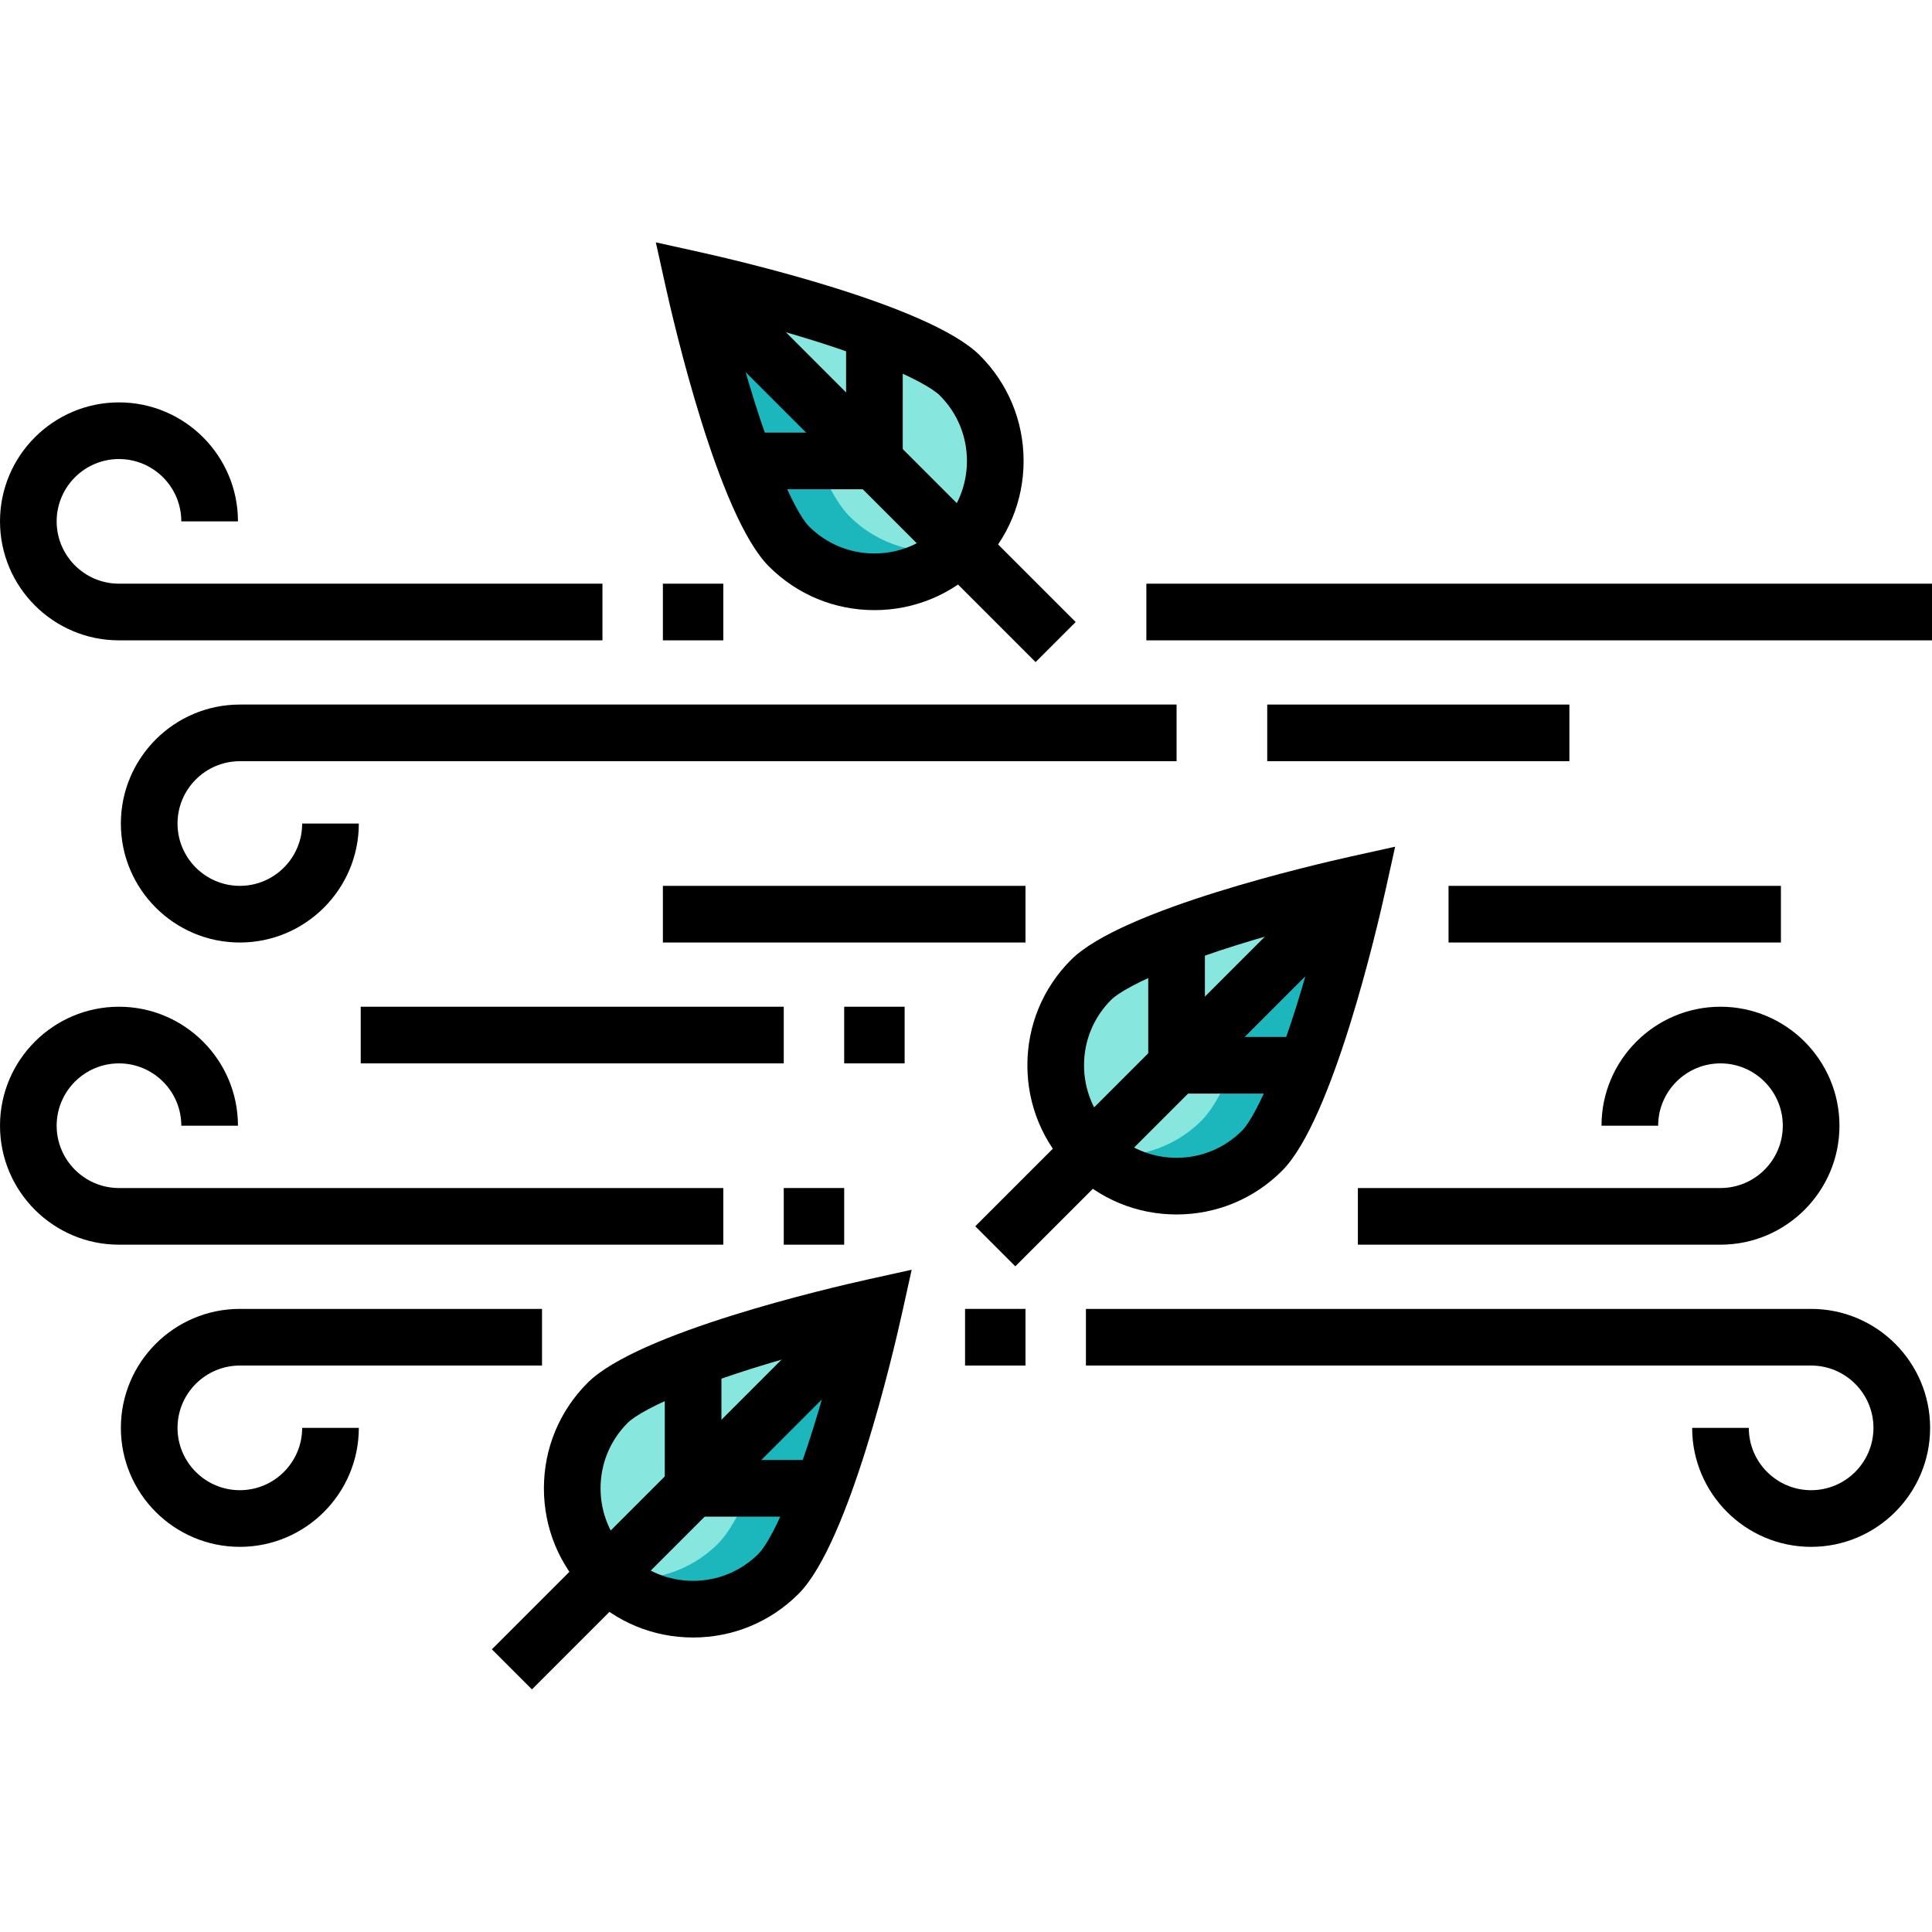 <?xml version="1.0" encoding="iso-8859-1"?>
<!-- Generator: Adobe Illustrator 19.0.0, SVG Export Plug-In . SVG Version: 6.00 Build 0)  -->
<svg version="1.1" id="Layer_1" xmlns="http://www.w3.org/2000/svg" xmlns:xlink="http://www.w3.org/1999/xlink" x="0px" y="0px"
	 viewBox="0 0 511.5 511.5" style="enable-background:new 0 0 511.5 511.5;" xml:space="preserve">
<g>
	<g>
		<g>
			<path d="M191.5,329.532h-160c-17.369,0-31.5-14.131-31.5-31.5c0-17.369,14.131-31.5,31.5-31.5s31.5,14.131,31.5,31.5H48
				c0-9.098-7.402-16.5-16.5-16.5s-16.5,7.402-16.5,16.5c0,9.098,7.402,16.5,16.5,16.5h160V329.532z"/>
		</g>
	</g>
	<g>
		<g>
			<path d="M63.5,409.532c-17.369,0-31.5-14.131-31.5-31.5c0-17.369,14.131-31.5,31.5-31.5h80v15h-80c-9.098,0-16.5,7.402-16.5,16.5
				c0,9.098,7.402,16.5,16.5,16.5s16.5-7.402,16.5-16.5h15C95,395.401,80.869,409.532,63.5,409.532z"/>
		</g>
	</g>
	<g>
		<g>
			<path d="M455.5,329.532h-96v-15h96c9.098,0,16.5-7.402,16.5-16.5c0-9.098-7.402-16.5-16.5-16.5s-16.5,7.402-16.5,16.5h-15
				c0-17.369,14.131-31.5,31.5-31.5s31.5,14.131,31.5,31.5C487,315.401,472.869,329.532,455.5,329.532z"/>
		</g>
	</g>
	<g>
		<g>
			<path d="M63.5,249.532c-17.369,0-31.5-14.131-31.5-31.5s14.131-31.5,31.5-31.5h248v15h-248c-9.098,0-16.5,7.402-16.5,16.5
				s7.402,16.5,16.5,16.5s16.5-7.402,16.5-16.5h15C95,235.401,80.869,249.532,63.5,249.532z"/>
		</g>
	</g>
	<g>
		<g>
			<rect x="175.5" y="154.532" width="16" height="15"/>
		</g>
		<g>
			<path d="M159.5,169.532h-128c-17.369,0-31.5-14.131-31.5-31.5s14.131-31.5,31.5-31.5s31.5,14.131,31.5,31.5H48
				c0-9.098-7.402-16.5-16.5-16.5s-16.5,7.402-16.5,16.5s7.402,16.5,16.5,16.5h128V169.532z"/>
		</g>
	</g>
	<g>
		<g>
			<path d="M479.5,409.532c-17.369,0-31.5-14.131-31.5-31.5h15c0,9.098,7.402,16.5,16.5,16.5s16.5-7.402,16.5-16.5
				c0-9.098-7.402-16.5-16.5-16.5h-192v-15h192c17.369,0,31.5,14.131,31.5,31.5C511,395.401,496.869,409.532,479.5,409.532z"/>
		</g>
	</g>
	<g>
		<rect x="255.5" y="346.532" width="16" height="15"/>
	</g>
	<g>
		<rect x="335.5" y="186.532" width="80" height="15"/>
	</g>
	<g>
		<rect x="303.5" y="154.532" width="208" height="15"/>
	</g>
	<g>
		<rect x="95.5" y="266.532" width="112" height="15"/>
	</g>
	<g>
		<rect x="383.5" y="234.532" width="88" height="15"/>
	</g>
	<g>
		<rect x="175.5" y="234.532" width="96" height="15"/>
	</g>
	<g>
		<rect x="223.5" y="266.532" width="16" height="15"/>
	</g>
	<g>
		<rect x="207.5" y="314.532" width="16" height="15"/>
	</g>
	<g>
		<path style="fill:#87E6DE;" d="M334.127,304.659c-12.497,12.497-32.758,12.497-45.255,0s-12.497-32.758,0-45.255
			c12.497-12.497,70.627-25.373,70.627-25.373S346.624,292.162,334.127,304.659z"/>
		<path style="fill:#1CB7BD;" d="M340.42,238.772c-4.561,17.853-13.52,49.114-22.293,57.887c-7.713,7.713-18.383,10.659-28.36,8.851
			c12.551,11.632,32.156,11.353,44.36-0.851c12.497-12.496,25.373-70.627,25.373-70.627S351.311,235.846,340.42,238.772z"/>
		<g>
			<path d="M311.5,321.532c-10.551,0-20.47-4.109-27.931-11.57c-7.46-7.46-11.569-17.379-11.569-27.93
				c0-10.551,4.109-20.47,11.57-27.931c13.364-13.366,64.244-25.163,74.308-27.392l11.489-2.545l-2.545,11.489
				c-2.228,10.063-14.025,60.943-27.393,74.309l0.001-0.001c-0.001,0.001-0.001,0.001-0.001,0.001
				C331.97,317.422,322.051,321.532,311.5,321.532z M349.44,244.093c-33.325,8.263-51.457,16.809-55.263,20.614
				c-4.628,4.628-7.177,10.78-7.177,17.324c0,6.544,2.549,12.696,7.176,17.323c4.628,4.628,10.78,7.177,17.324,7.177
				s12.696-2.549,17.323-7.176l0.001-0.001C332.634,295.545,341.182,277.414,349.44,244.093z"/>
		</g>
		<g>
			<rect x="304" y="250.032" width="15" height="32"/>
		</g>
		<g>
			<rect x="311.5" y="274.532" width="32" height="15"/>
		</g>
		<g>
			
				<rect x="303.999" y="214.15" transform="matrix(0.707 0.707 -0.707 0.707 290.663 -137.659)" width="15.001" height="135.764"/>
		</g>
	</g>
	<g>
		<path style="fill:#87E6DE;" d="M206.127,416.659c-12.497,12.497-32.758,12.497-45.255,0c-12.497-12.497-12.497-32.758,0-45.255
			c12.497-12.497,70.627-25.373,70.627-25.373S218.624,404.162,206.127,416.659z"/>
		<path style="fill:#1CB7BD;" d="M212.42,350.772c-4.561,17.853-13.52,49.114-22.293,57.887c-7.713,7.713-18.382,10.659-28.36,8.851
			c12.551,11.632,32.156,11.353,44.36-0.851c12.497-12.496,25.373-70.627,25.373-70.627S223.311,347.846,212.42,350.772z"/>
		<g>
			<path d="M183.5,433.532c-10.551,0-20.47-4.109-27.931-11.57c-7.46-7.46-11.569-17.379-11.569-27.93
				c0-10.551,4.109-20.47,11.57-27.931c13.364-13.366,64.244-25.163,74.308-27.392l11.489-2.545l-2.545,11.489
				c-2.229,10.063-14.025,60.943-27.393,74.309l0.001-0.001c-0.001,0.001-0.001,0.001-0.001,0.001
				C203.97,429.422,194.051,433.532,183.5,433.532z M221.439,356.093c-33.325,8.263-51.457,16.809-55.263,20.614
				c-4.628,4.628-7.177,10.78-7.177,17.324c0,6.544,2.549,12.696,7.176,17.323c4.628,4.628,10.78,7.177,17.324,7.177
				s12.696-2.549,17.323-7.176l0.001-0.001C204.634,407.545,213.182,389.414,221.439,356.093z"/>
		</g>
		<g>
			<rect x="176" y="362.032" width="15" height="32"/>
		</g>
		<g>
			<rect x="183.5" y="386.532" width="32" height="15"/>
		</g>
		<g>
			
				<rect x="175.999" y="326.15" transform="matrix(0.707 0.707 -0.707 0.707 332.368 -14.345)" width="15.001" height="135.764"/>
		</g>
	</g>
	<g>
		<path style="fill:#87E6DE;" d="M208.873,144.659c12.497,12.497,32.758,12.497,45.255,0c12.497-12.497,12.497-32.758,0-45.255
			C241.631,86.908,183.5,74.032,183.5,74.032S196.376,132.162,208.873,144.659z"/>
		<path style="fill:#1CB7BD;" d="M202.58,78.772c4.561,17.853,13.52,49.114,22.293,57.887c7.713,7.713,18.382,10.659,28.36,8.851
			c-12.551,11.632-32.156,11.353-44.36-0.851C196.376,132.163,183.5,74.032,183.5,74.032S191.689,75.846,202.58,78.772z"/>
		<g>
			<path d="M231.5,161.532c-10.551,0-20.47-4.109-27.931-11.57l0.001,0.001c-0.001-0.001-0.001-0.001-0.001-0.001
				c-13.366-13.364-25.163-64.244-27.392-74.308l-2.545-11.489l11.489,2.545c10.063,2.229,60.943,14.025,74.309,27.393
				c7.46,7.46,11.569,17.379,11.569,27.93s-4.109,20.47-11.57,27.931C251.97,157.422,242.051,161.532,231.5,161.532z
				 M193.561,84.092c8.263,33.325,16.809,51.457,20.614,55.263l0.001,0.001c4.627,4.627,10.779,7.176,17.323,7.176
				s12.696-2.549,17.323-7.176c4.628-4.628,7.177-10.78,7.177-17.324c0-6.544-2.549-12.696-7.176-17.323
				C245.014,100.898,226.882,92.35,193.561,84.092z"/>
		</g>
		<g>
			<rect x="224" y="90.032" width="15" height="32"/>
		</g>
		<g>
			<rect x="199.5" y="114.532" width="32" height="15"/>
		</g>
		<g>
			
				<rect x="163.618" y="114.531" transform="matrix(0.707 0.707 -0.707 0.707 154.094 -127.953)" width="135.764" height="15.001"/>
		</g>
	</g>
</g>
<g>
</g>
<g>
</g>
<g>
</g>
<g>
</g>
<g>
</g>
<g>
</g>
<g>
</g>
<g>
</g>
<g>
</g>
<g>
</g>
<g>
</g>
<g>
</g>
<g>
</g>
<g>
</g>
<g>
</g>
</svg>
